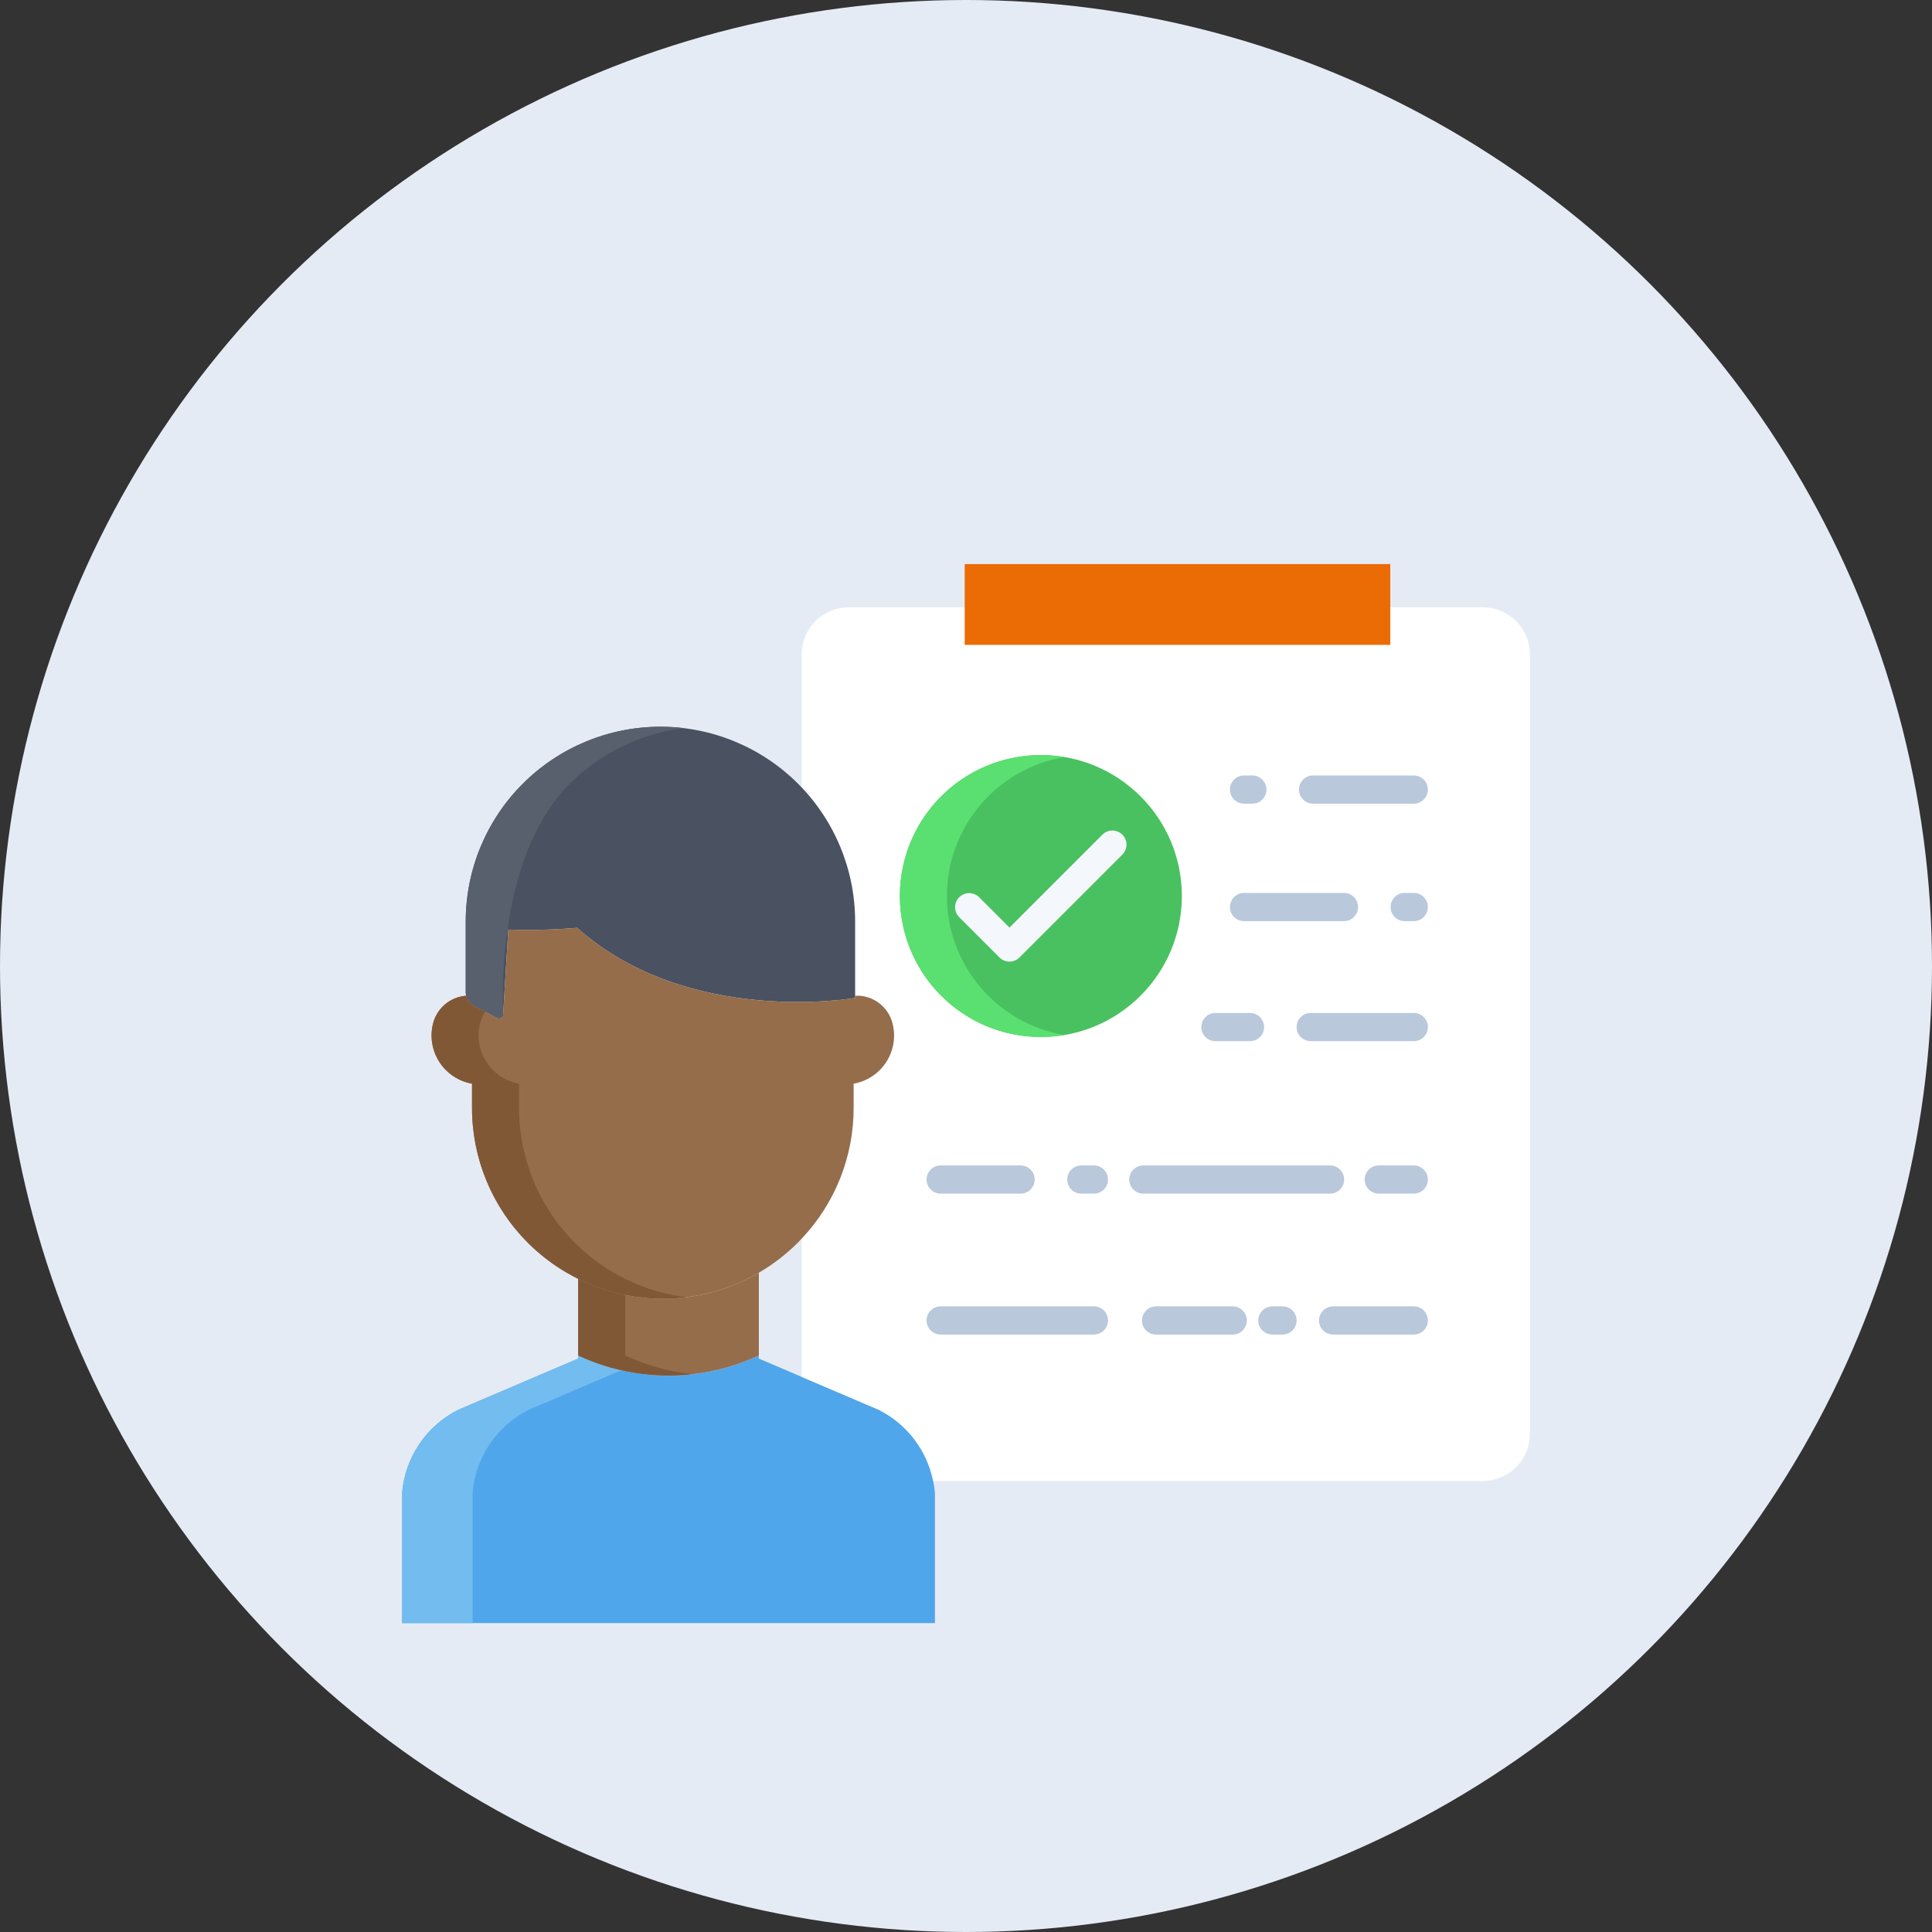 <svg width="106" height="106" viewBox="0 0 106 106" fill="none" xmlns="http://www.w3.org/2000/svg">
<rect x="0" y="0" width="106" height="106" fill="#333333" stroke="none"/>
<circle cx="53" cy="53" r="53" fill="#E5EBF5"/>
<path d="M51.2 81.254C51.031 80.417 50.673 79.63 50.154 78.953C49.635 78.276 48.968 77.725 48.205 77.344L41.634 74.539V74.367C40.083 75.093 38.391 75.469 36.678 75.469C34.966 75.469 33.274 75.093 31.723 74.367V74.539L25.152 77.344C24.289 77.775 23.551 78.422 23.01 79.221C22.469 80.02 22.142 80.945 22.062 81.907V89.051H51.295V81.907C51.277 81.688 51.246 81.469 51.2 81.254Z" fill="#50A6EA"/>
<path d="M29.02 77.344L34.092 75.178C33.275 74.994 32.481 74.722 31.723 74.367V74.539L25.152 77.344C24.289 77.775 23.551 78.422 23.01 79.221C22.469 80.02 22.142 80.945 22.062 81.907V89.051H25.93V81.907C26.01 80.945 26.336 80.02 26.877 79.221C27.418 78.422 28.156 77.775 29.02 77.344Z" fill="#72BCEF"/>
<path d="M81.359 33.322H46.56C45.876 33.322 45.22 33.594 44.737 34.078C44.253 34.561 43.982 35.217 43.982 35.901V43.201C45.868 45.183 46.919 47.816 46.916 50.553V54.633H47.168C47.593 54.666 47.997 54.833 48.322 55.109C48.647 55.386 48.875 55.758 48.976 56.172C49.063 56.529 49.077 56.901 49.015 57.263C48.953 57.625 48.818 57.971 48.617 58.279C48.416 58.587 48.155 58.85 47.848 59.053C47.541 59.255 47.196 59.393 46.834 59.457V60.782C46.838 63.453 45.816 66.024 43.98 67.963L43.982 67.965V75.542L48.205 77.344C48.968 77.725 49.635 78.276 50.154 78.953C50.673 79.631 51.031 80.417 51.2 81.254H81.359C81.698 81.254 82.033 81.187 82.346 81.058C82.659 80.928 82.943 80.738 83.183 80.499C83.422 80.259 83.612 79.975 83.742 79.662C83.871 79.35 83.938 79.014 83.938 78.676V35.901C83.938 35.217 83.666 34.561 83.182 34.078C82.699 33.594 82.043 33.322 81.359 33.322Z" fill="white"/>
<path d="M57.108 56.895C61.38 56.895 64.843 53.433 64.843 49.161C64.843 44.89 61.38 41.427 57.108 41.427C52.837 41.427 49.374 44.89 49.374 49.161C49.374 53.433 52.837 56.895 57.108 56.895Z" fill="#49C160"/>
<path d="M51.952 49.161C51.953 47.334 52.6 45.565 53.78 44.169C54.96 42.774 56.596 41.841 58.397 41.536C57.288 41.347 56.151 41.404 55.066 41.7C53.98 41.997 52.972 42.526 52.113 43.252C51.253 43.978 50.562 44.883 50.089 45.904C49.615 46.924 49.369 48.036 49.369 49.161C49.369 50.286 49.615 51.398 50.089 52.419C50.562 53.439 51.253 54.344 52.113 55.07C52.972 55.796 53.98 56.326 55.066 56.622C56.151 56.919 57.288 56.975 58.397 56.786C56.595 56.482 54.959 55.549 53.78 54.153C52.6 52.757 51.952 50.989 51.952 49.161Z" fill="#5AE070"/>
<path d="M46.916 54.633V54.752C46.916 54.752 37.788 56.361 31.667 50.907C30.41 51.012 29.148 51.044 27.888 51.002L27.603 55.677C27.6 55.713 27.588 55.747 27.569 55.777C27.55 55.807 27.524 55.832 27.493 55.849C27.461 55.867 27.427 55.876 27.391 55.877C27.355 55.877 27.32 55.869 27.288 55.853L26.025 55.204C25.892 55.136 25.778 55.034 25.695 54.908C25.613 54.783 25.564 54.639 25.553 54.489V50.553C25.553 47.721 26.679 45.004 28.682 43.001C30.685 40.998 33.402 39.872 36.234 39.872C39.067 39.872 41.784 40.998 43.787 43.001C45.79 45.004 46.916 47.721 46.916 50.553V54.633Z" fill="#4A5160"/>
<path d="M31.26 43.001C32.949 41.309 35.158 40.235 37.532 39.951C37.102 39.899 36.668 39.872 36.234 39.872C33.402 39.872 30.685 40.998 28.682 43.001C26.679 45.004 25.553 47.721 25.553 50.553V54.489C25.564 54.639 25.613 54.783 25.695 54.908C25.778 55.034 25.892 55.136 26.025 55.204L27.288 55.853C27.32 55.869 27.355 55.877 27.391 55.877C27.427 55.876 27.461 55.867 27.492 55.849C27.524 55.832 27.55 55.807 27.569 55.777C27.588 55.747 27.6 55.713 27.603 55.677C27.603 55.677 27.048 47.212 31.26 43.001Z" fill="#58606D"/>
<path d="M41.635 69.829V74.368C40.083 75.093 38.391 75.469 36.679 75.469C34.966 75.469 33.274 75.093 31.723 74.368V70.166C33.274 70.933 34.992 71.303 36.721 71.245C38.451 71.186 40.139 70.699 41.635 69.829Z" fill="#956D4B"/>
<path d="M34.301 74.367V71.046C33.407 70.867 32.54 70.571 31.723 70.166V74.367C33.67 75.278 35.831 75.634 37.968 75.397C36.697 75.257 35.459 74.909 34.301 74.367Z" fill="#815836"/>
<path d="M41.634 69.829C40.044 70.756 38.236 71.246 36.395 71.252C34.554 71.257 32.744 70.777 31.148 69.859C29.552 68.942 28.226 67.619 27.304 66.026C26.382 64.432 25.897 62.623 25.897 60.782V59.457C25.536 59.392 25.191 59.254 24.885 59.052C24.578 58.849 24.317 58.586 24.116 58.278C23.915 57.97 23.78 57.624 23.718 57.262C23.656 56.9 23.668 56.529 23.755 56.172C23.855 55.758 24.085 55.386 24.409 55.109C24.734 54.833 25.138 54.666 25.564 54.633L25.575 54.631C25.604 54.753 25.66 54.868 25.737 54.967C25.815 55.066 25.913 55.147 26.025 55.204L27.288 55.853C27.32 55.869 27.355 55.877 27.391 55.877C27.427 55.876 27.462 55.867 27.493 55.849C27.524 55.832 27.55 55.807 27.569 55.777C27.589 55.747 27.6 55.713 27.603 55.677L27.888 51.002C29.148 51.044 30.41 51.012 31.667 50.907C37.788 56.361 46.916 54.752 46.916 54.752V54.633H47.168C47.593 54.666 47.997 54.833 48.322 55.109C48.647 55.386 48.875 55.758 48.975 56.172C49.063 56.529 49.077 56.9 49.015 57.263C48.953 57.625 48.818 57.971 48.617 58.279C48.416 58.587 48.155 58.85 47.848 59.053C47.541 59.255 47.196 59.393 46.834 59.457V60.782C46.838 63.453 45.816 66.023 43.98 67.963C43.912 68.038 43.84 68.112 43.768 68.184C43.13 68.822 42.413 69.374 41.634 69.829Z" fill="#956D4B"/>
<path d="M34.301 70.166C32.552 69.301 31.079 67.963 30.05 66.305C29.02 64.647 28.475 62.734 28.476 60.782V59.457C28.114 59.392 27.769 59.255 27.463 59.052C27.157 58.849 26.895 58.586 26.694 58.278C26.494 57.97 26.358 57.625 26.296 57.263C26.234 56.9 26.247 56.529 26.333 56.172C26.39 55.937 26.489 55.713 26.625 55.512L26.025 55.205C25.913 55.147 25.815 55.066 25.738 54.967C25.66 54.868 25.605 54.754 25.575 54.631L25.564 54.634C25.138 54.667 24.734 54.833 24.41 55.11C24.085 55.386 23.856 55.758 23.755 56.173C23.668 56.53 23.654 56.901 23.716 57.263C23.778 57.626 23.913 57.972 24.114 58.28C24.315 58.587 24.577 58.851 24.884 59.053C25.191 59.256 25.535 59.394 25.898 59.457V60.782C25.897 62.157 26.167 63.519 26.693 64.789C27.219 66.06 27.99 67.214 28.962 68.186C29.934 69.159 31.089 69.93 32.359 70.456C33.63 70.981 34.991 71.252 36.366 71.251C36.796 71.251 37.226 71.224 37.653 71.171C36.487 71.028 35.354 70.688 34.301 70.166Z" fill="#815836"/>
<path d="M77.567 57.124H71.913C71.708 57.124 71.511 57.042 71.366 56.897C71.221 56.752 71.139 56.555 71.139 56.35C71.139 56.145 71.221 55.948 71.366 55.803C71.511 55.658 71.708 55.577 71.913 55.577H77.567C77.773 55.577 77.969 55.658 78.114 55.803C78.259 55.948 78.341 56.145 78.341 56.35C78.341 56.555 78.259 56.752 78.114 56.897C77.969 57.042 77.773 57.124 77.567 57.124Z" fill="#B9C8DB"/>
<path d="M68.581 57.124H66.684C66.479 57.124 66.282 57.042 66.137 56.897C65.992 56.752 65.911 56.555 65.911 56.35C65.911 56.145 65.992 55.948 66.137 55.803C66.282 55.658 66.479 55.577 66.684 55.577H68.581C68.786 55.577 68.983 55.658 69.128 55.803C69.273 55.948 69.355 56.145 69.355 56.35C69.355 56.555 69.273 56.752 69.128 56.897C68.983 57.042 68.786 57.124 68.581 57.124Z" fill="#B9C8DB"/>
<path d="M77.567 65.489H75.647C75.442 65.489 75.246 65.408 75.101 65.263C74.956 65.118 74.874 64.921 74.874 64.716C74.874 64.511 74.956 64.314 75.101 64.169C75.246 64.024 75.442 63.942 75.647 63.942H77.567C77.773 63.942 77.969 64.024 78.114 64.169C78.26 64.314 78.341 64.511 78.341 64.716C78.341 64.921 78.26 65.118 78.114 65.263C77.969 65.408 77.773 65.489 77.567 65.489Z" fill="#B9C8DB"/>
<path d="M72.972 65.489H62.73C62.524 65.489 62.328 65.408 62.183 65.263C62.038 65.118 61.956 64.921 61.956 64.716C61.956 64.511 62.038 64.314 62.183 64.169C62.328 64.024 62.524 63.942 62.73 63.942H72.972C73.177 63.942 73.374 64.024 73.519 64.169C73.664 64.314 73.746 64.511 73.746 64.716C73.746 64.921 73.664 65.118 73.519 65.263C73.374 65.408 73.177 65.489 72.972 65.489Z" fill="#B9C8DB"/>
<path d="M60.017 65.489H59.326C59.121 65.489 58.924 65.408 58.779 65.263C58.634 65.118 58.553 64.921 58.553 64.716C58.553 64.511 58.634 64.314 58.779 64.169C58.924 64.024 59.121 63.942 59.326 63.942H60.017C60.222 63.942 60.419 64.024 60.564 64.169C60.709 64.314 60.791 64.511 60.791 64.716C60.791 64.921 60.709 65.118 60.564 65.263C60.419 65.408 60.222 65.489 60.017 65.489Z" fill="#B9C8DB"/>
<path d="M55.995 65.489H51.609C51.404 65.489 51.208 65.408 51.062 65.263C50.917 65.118 50.836 64.921 50.836 64.716C50.836 64.511 50.917 64.314 51.062 64.169C51.208 64.024 51.404 63.942 51.609 63.942H55.995C56.2 63.942 56.396 64.024 56.541 64.169C56.687 64.314 56.768 64.511 56.768 64.716C56.768 64.921 56.687 65.118 56.541 65.263C56.396 65.408 56.2 65.489 55.995 65.489Z" fill="#B9C8DB"/>
<path d="M77.568 73.221H73.142C72.936 73.221 72.74 73.14 72.595 72.995C72.45 72.85 72.368 72.653 72.368 72.448C72.368 72.243 72.45 72.046 72.595 71.901C72.74 71.756 72.936 71.674 73.142 71.674H77.568C77.773 71.674 77.969 71.756 78.115 71.901C78.26 72.046 78.341 72.243 78.341 72.448C78.341 72.653 78.26 72.85 78.115 72.995C77.969 73.14 77.773 73.221 77.568 73.221Z" fill="#B9C8DB"/>
<path d="M70.365 73.221H69.809C69.604 73.221 69.407 73.14 69.262 72.995C69.117 72.85 69.036 72.653 69.036 72.448C69.036 72.243 69.117 72.046 69.262 71.901C69.407 71.756 69.604 71.674 69.809 71.674H70.365C70.57 71.674 70.767 71.756 70.912 71.901C71.057 72.046 71.138 72.243 71.138 72.448C71.138 72.653 71.057 72.85 70.912 72.995C70.767 73.14 70.57 73.221 70.365 73.221H70.365Z" fill="#B9C8DB"/>
<path d="M67.633 73.221H63.428C63.223 73.221 63.027 73.14 62.882 72.995C62.736 72.85 62.655 72.653 62.655 72.448C62.655 72.243 62.736 72.046 62.882 71.901C63.027 71.756 63.223 71.674 63.428 71.674H67.633C67.838 71.674 68.035 71.756 68.18 71.901C68.325 72.046 68.406 72.243 68.406 72.448C68.406 72.653 68.325 72.85 68.18 72.995C68.035 73.14 67.838 73.221 67.633 73.221H67.633Z" fill="#B9C8DB"/>
<path d="M60.017 73.221H51.609C51.404 73.221 51.208 73.14 51.062 72.995C50.917 72.85 50.836 72.653 50.836 72.448C50.836 72.243 50.917 72.046 51.062 71.901C51.208 71.756 51.404 71.674 51.609 71.674H60.017C60.222 71.674 60.419 71.756 60.564 71.901C60.709 72.046 60.791 72.243 60.791 72.448C60.791 72.653 60.709 72.85 60.564 72.995C60.419 73.14 60.222 73.221 60.017 73.221Z" fill="#B9C8DB"/>
<path d="M77.567 50.538H77.068C76.863 50.538 76.666 50.457 76.522 50.312C76.376 50.167 76.295 49.97 76.295 49.765C76.295 49.56 76.376 49.363 76.522 49.218C76.666 49.073 76.863 48.992 77.068 48.992H77.567C77.773 48.992 77.969 49.073 78.114 49.218C78.259 49.363 78.341 49.56 78.341 49.765C78.341 49.97 78.259 50.167 78.114 50.312C77.969 50.457 77.773 50.538 77.567 50.538Z" fill="#B9C8DB"/>
<path d="M73.737 50.538H68.255C68.049 50.538 67.853 50.457 67.708 50.312C67.563 50.167 67.481 49.97 67.481 49.765C67.481 49.56 67.563 49.363 67.708 49.218C67.853 49.073 68.049 48.992 68.255 48.992H73.737C73.942 48.992 74.139 49.073 74.284 49.218C74.429 49.363 74.51 49.56 74.51 49.765C74.51 49.97 74.429 50.167 74.284 50.312C74.139 50.457 73.942 50.538 73.737 50.538Z" fill="#B9C8DB"/>
<path d="M77.568 44.093H72.042C71.837 44.093 71.64 44.011 71.495 43.867C71.35 43.721 71.268 43.525 71.268 43.32C71.268 43.114 71.35 42.918 71.495 42.773C71.64 42.628 71.837 42.546 72.042 42.546H77.568C77.773 42.546 77.969 42.628 78.115 42.773C78.26 42.918 78.341 43.114 78.341 43.32C78.341 43.525 78.26 43.721 78.115 43.867C77.969 44.011 77.773 44.093 77.568 44.093Z" fill="#B9C8DB"/>
<path d="M68.71 44.093H68.255C68.049 44.093 67.853 44.011 67.708 43.867C67.563 43.721 67.481 43.525 67.481 43.32C67.481 43.114 67.563 42.918 67.708 42.773C67.853 42.628 68.049 42.546 68.255 42.546H68.71C68.915 42.546 69.112 42.628 69.257 42.773C69.402 42.918 69.484 43.114 69.484 43.32C69.484 43.525 69.402 43.721 69.257 43.867C69.112 44.011 68.915 44.093 68.71 44.093Z" fill="#B9C8DB"/>
<path d="M55.386 52.76C55.285 52.76 55.184 52.74 55.09 52.701C54.996 52.662 54.911 52.605 54.839 52.534L52.635 50.329C52.561 50.257 52.503 50.172 52.463 50.078C52.423 49.983 52.402 49.882 52.401 49.78C52.4 49.677 52.42 49.576 52.459 49.481C52.498 49.386 52.555 49.3 52.627 49.227C52.7 49.155 52.786 49.098 52.881 49.059C52.976 49.02 53.077 49 53.18 49.001C53.282 49.002 53.383 49.023 53.478 49.063C53.572 49.103 53.657 49.162 53.729 49.235L55.387 50.893L60.489 45.79C60.635 45.647 60.831 45.567 61.035 45.568C61.239 45.568 61.434 45.65 61.579 45.794C61.723 45.938 61.804 46.134 61.805 46.338C61.806 46.542 61.726 46.738 61.583 46.883L55.933 52.534C55.788 52.679 55.591 52.76 55.386 52.76Z" fill="#F4F8FC"/>
<path d="M52.929 30.949H76.279V35.381H52.929V30.949Z" fill="#EB6B04"/>
</svg>
